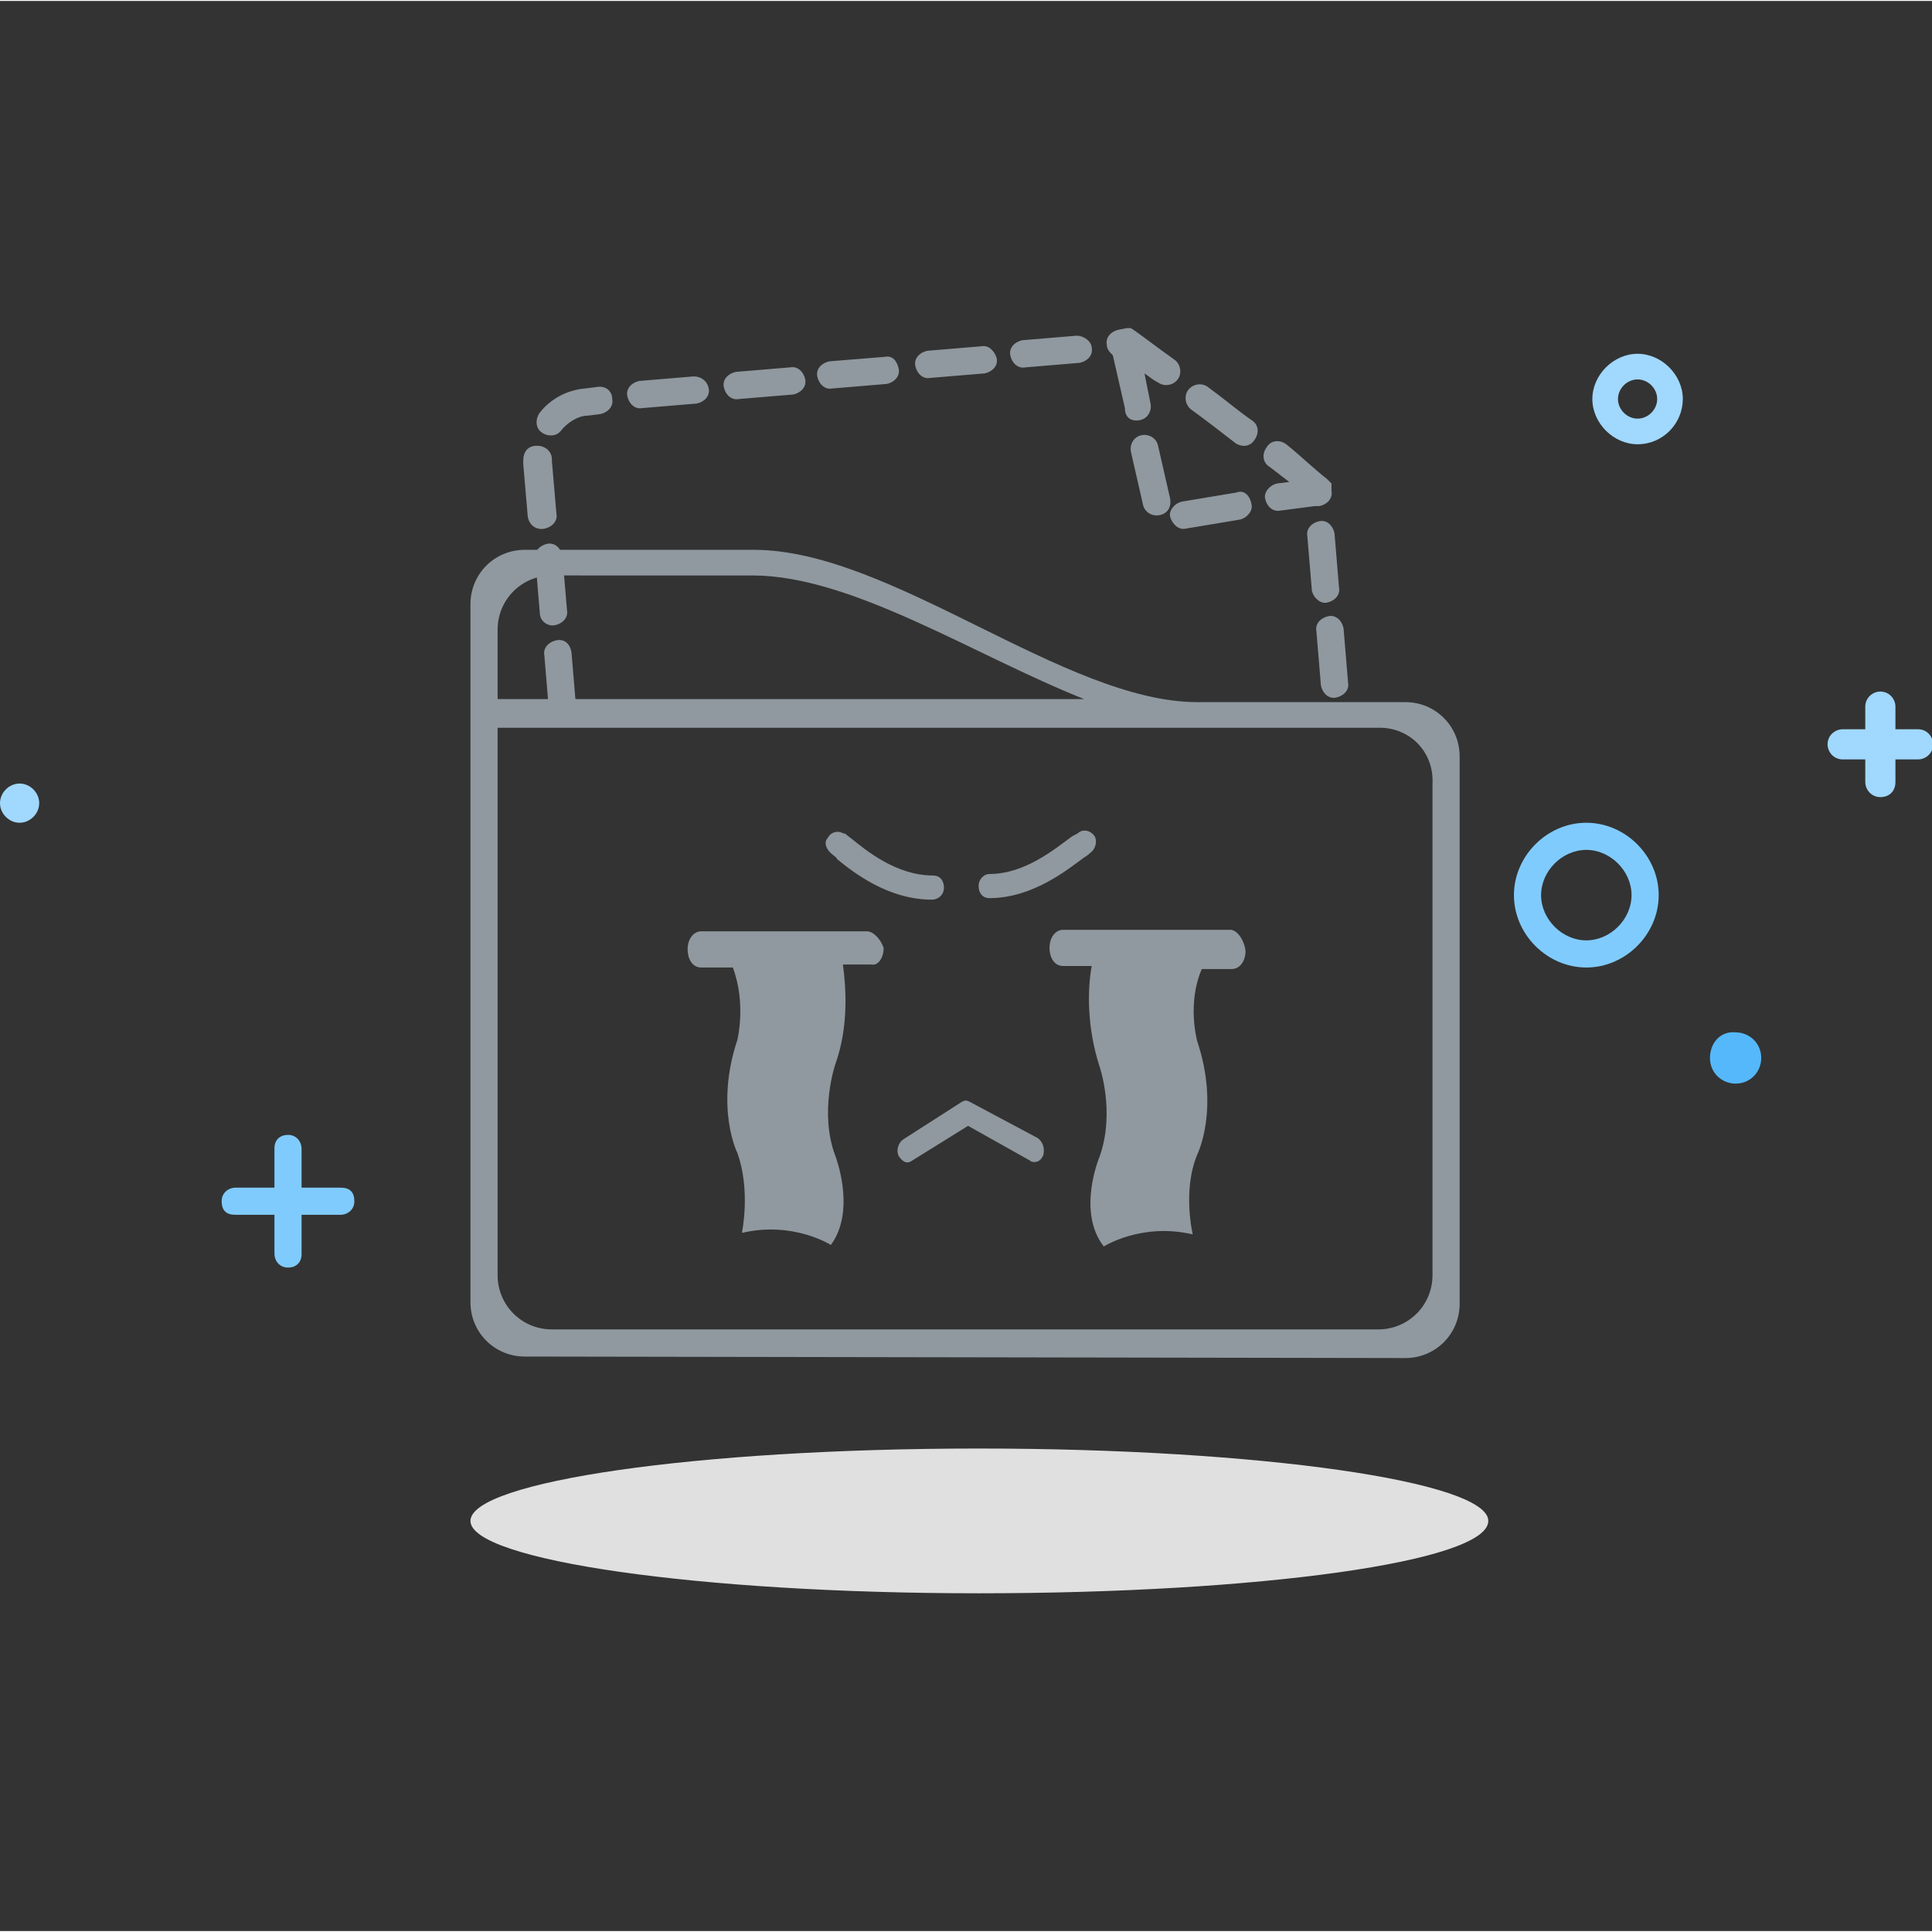 <svg t="1726915436363" class="icon" viewBox="0 0 1025 1024" version="1.1" xmlns="http://www.w3.org/2000/svg" p-id="20849" width="200" height="200"><rect x="0" y="0" width="1025" height="1024" fill="#333333" stroke="none"/><path d="M249.6 806.4c0 20.8 120.8 38.4 269.6 38.4s270.4-16.8 270.4-38.4c0-20.8-120.8-38.4-270.4-38.4s-269.6 17.6-269.6 38.4z" fill="#E0E0E0" p-id="20850"></path><path d="M907.2 560.8c0 8 6.4 13.6 13.6 13.6 8 0 13.6-6.4 13.6-13.6 0-8-6.4-13.6-13.6-13.6-8-0.8-13.6 5.6-13.6 13.6z" fill="#55B8FA" p-id="20851"></path><path d="M0 425.6c0 5.6 4.8 10.4 10.4 10.4s10.4-4.8 10.4-10.4-4.8-10.4-10.4-10.4-10.4 4.8-10.4 10.4z" fill="#A1D8FD" p-id="20852"></path><path d="M865.6 474.4c0-12.8-11.2-24-24-24s-24 11.2-24 24 11.2 24 24 24 24-11.2 24-24z m-62.4 0c0-20.8 17.6-38.4 38.4-38.4s38.4 17.6 38.4 38.4-17.6 38.4-38.4 38.4-38.4-17.6-38.4-38.4z" fill="#80CBFD" p-id="20853"></path><path d="M892.8 211.2c0-12.8-11.2-24-24-24s-24 11.2-24 24 11.2 24 24 24c13.6 0 24-11.2 24-24z m-34.4 0c0-5.6 4.8-10.4 10.4-10.4s10.4 4.8 10.4 10.4-4.8 10.4-10.4 10.4-10.4-4.8-10.4-10.4z m131.2 175.2h-12c-4 0-8 3.2-8 8 0 4 3.2 8 8 8h12v12c0 4 3.2 8 8 8s8-3.2 8-8v-12h12c4 0 8-3.2 8-8 0-4-3.2-8-8-8h-12v-12c0-4-3.2-8-8-8-4 0-8 3.2-8 8v12z" fill="#A1D8FD" p-id="20854"></path><path d="M145.6 629.6h-20.8c-3.2 0-7.2 2.4-7.2 7.2s2.4 7.2 7.2 7.2h20.8v20.8c0 3.2 2.4 7.2 7.2 7.2 4 0 7.2-2.4 7.2-7.2v-20.8h20.8c3.2 0 7.2-2.4 7.2-7.2s-2.4-7.2-7.2-7.2H160v-20.8c0-3.2-2.4-7.2-7.2-7.2-4 0-7.2 2.4-7.2 7.2v20.8z" fill="#80CBFD" p-id="20855"></path><path d="M732-745.577h-438.4c-16 0-28.8-12.8-28.8-28.8v-311.2h468c16 0 28.8 12.8 28.8 28.8v282.4c-0.8 16-13.6 28.8-29.6 28.8zM264-1137.577c0-16 12.8-28.8 28.8-28.8h106.4c52.8 0 116.8 43.2 175.2 65.6h-310.4v-36.8z" fill="#FFFFFF" p-id="20856"></path><path d="M278.4 719.2c-16 0-28.8-12.8-28.8-28.8V320c0-16 12.8-28.8 28.8-28.8H400c72.8 0 164.8 80.8 235.2 80.8h110.4c16 0 28.8 12.8 28.8 28.8v290.4c0 16-12.8 28.8-28.8 28.8l-467.2-0.8z m120.8-414.4H292.8c-16 0-28.8 12.8-28.8 28.8v36.8h311.2c-58.4-23.2-123.2-65.6-176-65.6z m332.8 80.8H264v290.4c0 16 12.8 28.8 28.8 28.8h438.4c16 0 28.8-12.8 28.8-28.8V415.2c0.8-16.8-12-29.6-28-29.6z" fill="#90999F" p-id="20857"></path><path d="M304-1548.77l-12.8-129.6s-4-20 31.2-24 275.2-29.6 275.2-29.6l88 67.2s8 15.2 11.2 32.8c2.4 17.6 8.8 84.8 8.8 84.8l-401.6-1.6z" fill="#ffffff" p-id="20858"></path><path d="M640.8 204.8c-3.2-2.4-8-1.6-10.4 1.6-2.4 3.2-1.6 8 1.6 10.4 8.8 6.4 16 12 23.2 17.6 3.2 2.4 8 2.4 10.4-1.6 2.4-3.2 2.4-8-1.6-10.4-8-5.6-14.4-11.2-23.2-17.6zM620.8 264l-6.4-28c-0.8-4-4.8-6.4-8.8-5.6-4 0.8-6.4 4.8-5.6 8.8l6.4 28c0.8 4 4.8 6.4 8.8 5.6s6.4-4 5.6-8.8z m35.2-3.2l-28.8 4.8c-4 0.8-7.2 4.8-6.4 8s4 7.2 8 6.4l28.8-4.8c4-0.8 7.2-4.8 6.4-8-0.8-4.8-4-8-8-6.4z m-51.2-38.4c4-0.8 6.4-4.8 5.6-8.8l-3.2-16c2.4 1.6 4 3.2 7.2 4.8 3.2 2.4 8 1.6 10.4-1.6 2.4-3.2 1.6-8-1.6-10.4-11.2-8-15.2-11.2-20.8-15.2l-2.4-1.6h-2.4l-4 0.8c-4 0.8-7.2 4-6.4 8 0 2.4 1.6 4 3.2 5.6l6.4 28c0 5.6 4 7.2 8 6.4zM288.8 280c4-0.8 7.2-4 6.4-8l-2.4-28v-0.8c0-4-3.2-7.2-8-7.2s-7.2 3.2-7.2 8v1.6l2.4 28c0.8 4.8 4.8 7.2 8.8 6.4z m424 52.8c-0.8-4-4-7.2-8-6.4-4 0.8-7.2 4-6.4 8l2.4 28.8c0.8 4 4 7.2 8 6.4 4-0.8 7.2-4 6.4-8l-2.4-28.8zM704 319.2c4-0.8 7.2-4 6.4-8l-2.4-28.8c-0.8-4-4-7.2-8-6.4s-7.2 4-6.4 8l2.4 28.8c0.8 4 4.8 7.2 8 6.4z m-6.4-51.2h2.4c4-0.8 7.2-4 6.4-8V256l-2.4-2.4c-7.2-5.6-13.6-12-21.6-18.4-3.2-2.4-8-2.4-10.4 1.6-2.4 3.2-2.4 8 1.6 10.4l10.4 8-6.4 0.8c-4 0.8-7.2 4.8-6.4 8 0.8 4 4 7.2 8 6.4l18.4-2.4c-0.8 0.8 0 0 0 0zM571.2 177.6l-28.8 2.4c-4 0.8-7.2 4-6.4 8s4 7.2 8 6.4l28.8-2.4c4-0.8 7.2-4 6.4-8 0-3.2-4-6.4-8-6.4zM295.2 339.2c-4 0.8-7.2 4-6.4 8l2.4 28.8c0.8 4 4 7.2 8 6.4 4-0.8 7.2-4 6.4-8l-2.4-28.8c-0.8-4.8-4-7.2-8-6.4z m21.6-134.4l-6.4 0.8c-9.6 0.8-18.4 5.6-24 12.8-2.4 3.2-2.4 8 0.8 10.4 3.2 2.4 8 2.4 10.4-0.8 3.2-4 8.8-8 14.4-8l6.4-0.8c4-0.8 7.2-4 6.4-8 0-4-3.2-7.2-8-6.4z m204-21.6l-28.8 2.4c-4 0.8-7.2 4-6.4 8 0.8 4 4 7.2 8 6.4l28.8-2.4c4-0.8 7.2-4 6.4-8-0.8-3.2-4-7.2-8-6.4zM294.4 331.2c4-0.8 7.2-4 6.4-8l-2.4-28.8c-0.8-4-4-7.2-8-6.4-4 0.8-7.2 4-6.4 8l2.4 28.8c0 4 4 7.2 8 6.4zM368 199.2l-28.8 2.4c-4 0.8-7.2 4-6.4 8 0.8 4 4 7.2 8 6.4l28.8-2.4c4-0.8 7.2-4 6.4-8-0.8-4-4-6.4-8-6.4z m101.6-10.4l-29.6 2.4c-4 0.8-7.2 4-6.4 8 0.8 4 4 7.2 8 6.4l28.8-2.4c4-0.8 7.2-4 6.4-8s-3.2-7.2-7.2-6.4z m-50.4 5.6l-28.8 2.4c-4 0.8-7.2 4-6.4 8 0.8 4 4 7.2 8 6.4l28.8-2.4c4-0.8 7.2-4 6.4-8s-4-7.2-8-6.4z" fill="#90999F" p-id="20859"></path><path d="M500.8 470.4c0-4-2.4-6.4-5.6-6.4-20 0-36-13.6-44-20-2.4-1.6-2.4-2.4-4-2.4-2.4-1.6-6.4-0.8-8 2.4-2.4 2.4-0.8 6.4 2.4 8.8 0.8 0.8 2.4 1.6 2.4 2.4 8.8 7.2 27.2 21.6 50.4 21.6 3.2 0 6.4-2.4 6.4-6.4z m-16.8 144.8l29.6-18.4 32.8 18.4c0.8 0.8 1.6 0.8 2.4 0.8 2.4 0 4-1.6 4.8-4 0.8-4-0.8-7.2-3.2-8.8L514.4 584c-1.6-0.8-2.4-0.8-4 0l-31.2 20c-2.4 1.6-4 5.6-2.4 8.8 1.6 2.4 4 4.8 7.2 2.4z m94.4-163.2c2.4-1.6 4-5.6 2.4-8.8-1.6-2.4-4.8-4-8-2.4-0.8 0.8-2.4 1.6-4 2.4-8.8 6.4-24.8 20-44 20-2.4 0-5.6 2.4-5.6 6.4s2.4 6.4 5.6 6.4c23.2 0 41.6-15.2 50.4-21.6 1.6-0.8 3.2-2.4 3.2-2.4z m-109.6 50.4c-1.6-4.8-5.6-8.8-8.8-8.8h-88c-4 0-7.2 4-7.2 9.6 0 4.8 2.4 9.6 7.2 9.6h16.8c7.2 19.2 2.4 38.4 2.4 38.4-12 36 0 60 0 60 7.2 20 2.4 42.4 2.4 42.4 27.2-6.4 47.2 6.4 47.2 6.4 13.6-18.4 2.4-47.2 2.4-47.2-8.8-23.2 0-48.8 0-48.8 7.2-20 5.6-40.8 4-52.8h15.2c3.2 0.8 6.4-3.2 6.4-8.8z m184.8 11.2c4 0 7.2-4 7.2-9.6-0.8-6.4-4.8-11.2-8-11.2H564c-4 0-7.2 4-7.2 9.6 0 4.8 2.4 9.6 7.2 9.6h15.2c-2.4 12.8-2.4 32.8 4 52.8 0 0 8.8 24.8 0 48.8 0 0-12 28.8 2.4 47.2 0 0 20-12.8 47.2-6.4 0 0-5.6-23.2 2.4-42.4 0 0 12-24 0-60 0 0-5.6-20 2.4-38.4h16z" fill="#90999F" p-id="20860"></path><path d="M436-144.789l-0.8 1.6c-4 12-8.8 26.4 2.4 56.8 6.4 18.4 2.4 29.6-0.8 33.6-0.8 0-0.8-0.8-1.6-0.8-6.4-2.4-12-4-17.6-4.8h-1.6c-2.4-0.8-4.8-0.8-8-0.8h-2.4c-2.4 0-4 0-5.6 0.8h-1.6c-0.8 0-0.8 0-1.6 0.8 2.4-9.6 2.4-24-2.4-32.8-8-15.2-7.2-42.4 0-64.8 2.4-8.8 0-24.8-2.4-35.2h45.6c4 7.2 5.6 24.8-1.6 45.6zM628-156.789c7.2 24 8 50.4 0 64.8-4.8 9.6-4 24-2.4 32.8-0.8 0-0.8 0-1.6-0.8h-1.6c-2.4-0.8-4-0.8-5.6-0.8h-1.6c-2.4 0-4.8 0-8 0.8h-1.6c-5.6 0.8-11.2 2.4-17.6 4.8-0.8 0-0.8 0.8-1.6 0.8-2.4-4.8-7.2-15.2-0.8-33.6 10.4-30.4 5.6-44.8 2.4-56.8l-0.8-1.6c-7.2-20.8-4.8-38.4-2.4-48.8h45.6c-2.4 13.6-4.8 29.6-2.4 38.4z" fill="#FFFFFF" p-id="20861"></path></svg>